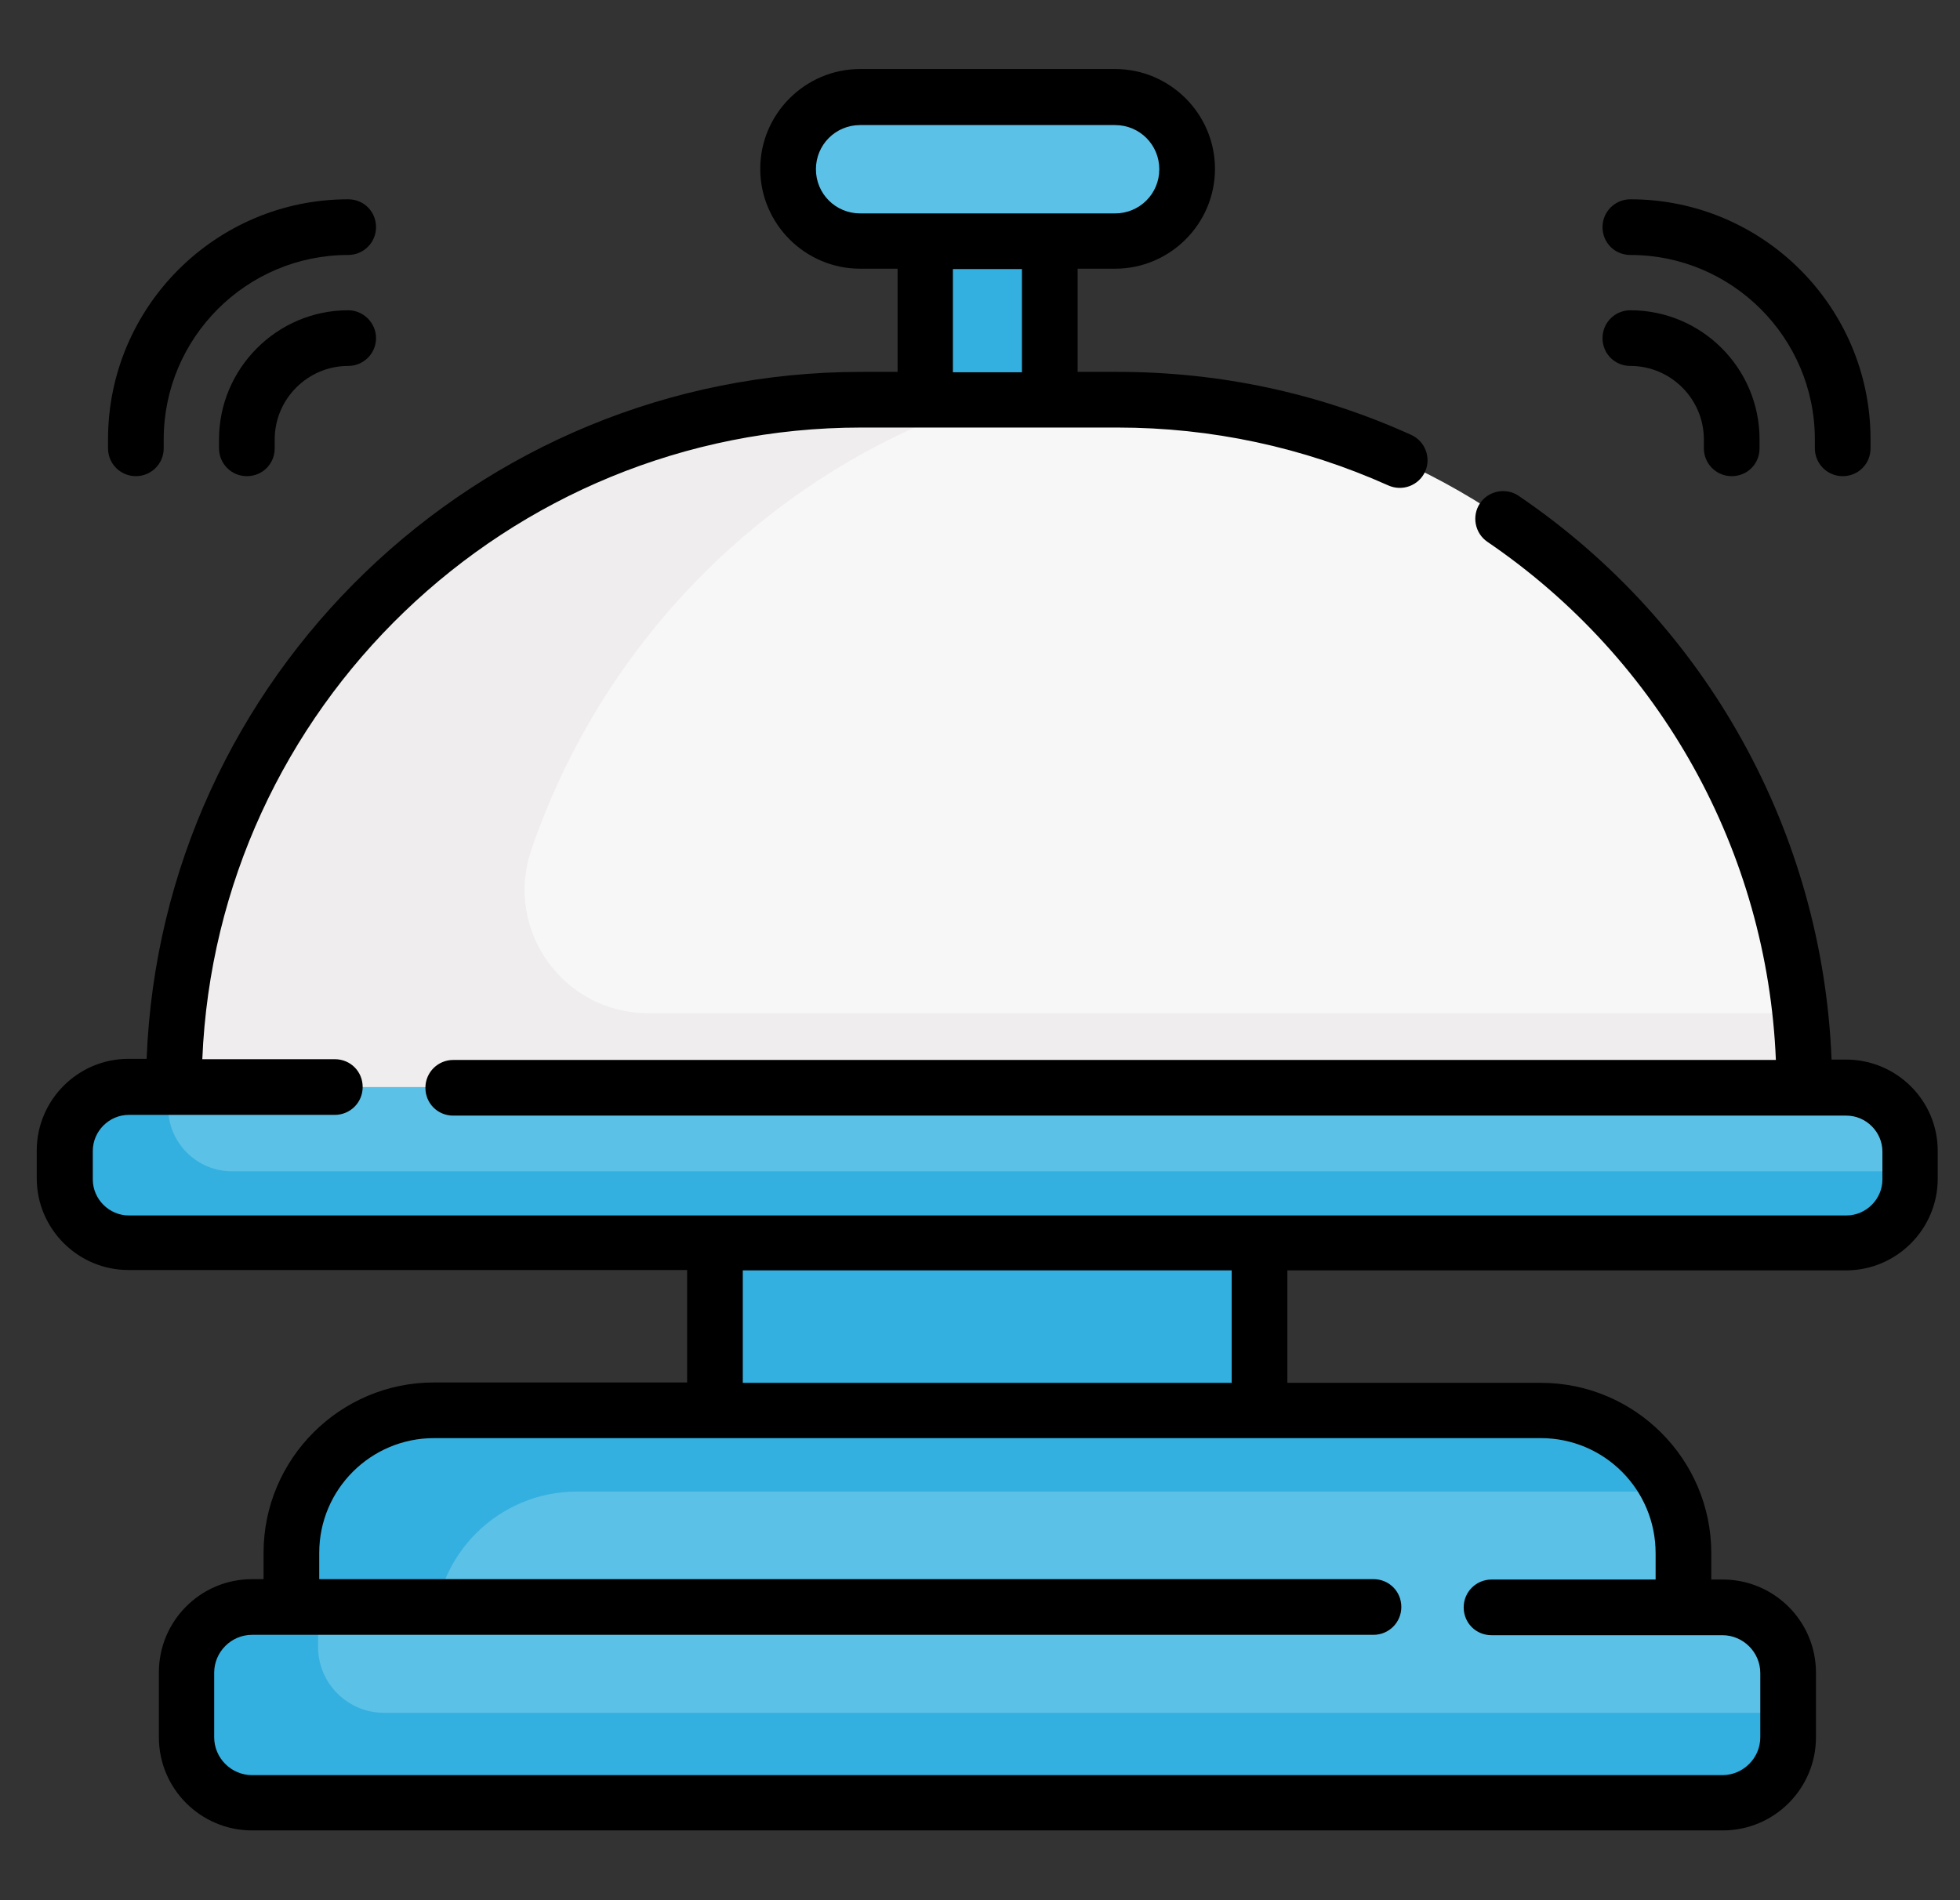 <?xml version="1.0" encoding="utf-8"?>
<!-- Generator: Adobe Illustrator 19.1.0, SVG Export Plug-In . SVG Version: 6.00 Build 0)  -->
<svg version="1.1" id="Capa_1" xmlns="http://www.w3.org/2000/svg" xmlns:xlink="http://www.w3.org/1999/xlink" x="0px" y="0px"
	 viewBox="-50 164.9 528 512" style="enable-background:new -50 164.9 528 512;" xml:space="preserve">
<rect x="-50" y="164.9" width="528" height="512" fill="#333333" stroke="none"/>
<style type="text/css">
	.st0{fill:#34B0E0;}
	.st1{fill:#F8F7F8;}
	.st2{fill:#EFEDEE;}
	.st3{fill:#5CC1E7;}
</style>
<g>
	<g>
		<path class="st0" d="M199.2,214h33.5v75.7h-33.5V214z"/>
		<path class="st0" d="M142.7,402.9h146.7v203.2H142.7V402.9z"/>
		<path class="st1" d="M436.1,457.8c0-102.2-82.9-185.1-185.1-185.1h-69C79.8,272.7-3.1,355.6-3.1,457.8v25.1h439.3V457.8z"/>
		<path class="st2" d="M435.1,437.9H124.6c-22.8,0-38.8-22.4-31.5-43.9c19.5-57.3,64.9-102.4,122.2-121.3H182
			C79.8,272.7-3.1,355.6-3.1,457.8v25.1h66.2h19.8h353.3v-25.1C436.1,451.1,435.8,444.4,435.1,437.9z"/>
		<path class="st3" d="M403.5,611.9h-375v-28.5c0-21.2,17.2-38.4,38.4-38.4h298.2c21.2,0,38.4,17.2,38.4,38.4L403.5,611.9
			L403.5,611.9z"/>
		<path class="st0" d="M67,605.2c0-21.2,17.2-38.4,38.4-38.4h294.5c-6.2-12.9-19.4-21.8-34.7-21.8H67c-21.2,0-38.4,17.2-38.4,38.4
			v28.5H67L67,605.2z"/>
		<g>
			<path class="st3" d="M414.1,650.6H17.9c-9.7,0-17.7-7.9-17.7-17.7v-17.4c0-9.7,7.9-17.7,17.7-17.7h396.2
				c9.7,0,17.7,7.9,17.7,17.7V633C431.7,642.7,423.8,650.6,414.1,650.6z"/>
			<path class="st0" d="M53.4,626.4c-9.7,0-17.7-7.9-17.7-17.7v-10.8H17.9c-9.7,0-17.7,7.9-17.7,17.7V633c0,9.7,7.9,17.7,17.7,17.7
				h396.2c9.7,0,17.7-7.9,17.7-17.7v-6.6H53.4z"/>
			<path class="st3" d="M447.3,499.7H-15.3c-9.5,0-17.2-7.7-17.2-17.2V475c0-9.5,7.7-17.2,17.2-17.2h462.7c9.5,0,17.2,7.7,17.2,17.2
				v7.5C464.5,492,456.8,499.7,447.3,499.7z"/>
			<path class="st0" d="M12.5,480.5c-9.5,0-17.2-7.7-17.2-17.2v-5.4h-10.6c-9.5,0-17.2,7.7-17.2,17.2v7.5c0,9.5,7.7,17.2,17.2,17.2
				h462.7c9.5,0,17.2-7.7,17.2-17.2v-2.1H12.5z"/>
			<path class="st3" d="M250.3,229.9h-68.7c-10.7,0-19.4-8.7-19.4-19.4c0-10.7,8.7-19.4,19.4-19.4h68.7c10.7,0,19.4,8.7,19.4,19.4
				C269.7,221.2,261,229.9,250.3,229.9z"/>
		</g>
	</g>
	<g>
		<path d="M447.3,450.4h-3.9c-2.4-61-33.5-117.4-84.3-151.9c-3.4-2.3-8.1-1.4-10.4,2c-2.3,3.4-1.4,8.1,2,10.4
			c46.7,31.8,75.4,83.5,77.7,139.6H72.1c-4.1,0-7.5,3.3-7.5,7.5s3.3,7.5,7.5,7.5h375.3c5.3,0,9.7,4.4,9.7,9.7v7.5
			c0,5.3-4.4,9.7-9.7,9.7H-15.3c-5.3,0-9.7-4.4-9.7-9.7V475c0-5.3,4.4-9.7,9.7-9.7h55.5c4.1,0,7.5-3.3,7.5-7.5s-3.3-7.5-7.5-7.5H4.5
			c3.9-94.5,82-170.2,177.5-170.2h69c25.4,0,50,5.3,73,15.6c3.8,1.7,8.2,0,9.9-3.7c1.7-3.8,0-8.2-3.7-9.9
			c-24.9-11.3-51.6-17-79.2-17h-10.7v-27.8h10.1c14.8,0,26.9-12.1,26.9-26.9c0-14.8-12.1-26.9-26.9-26.9h-68.7
			c-14.8,0-26.9,12.1-26.9,26.9s12.1,26.9,26.9,26.9h10.1v27.8H182c-103.7,0-188.5,82.4-192.5,185.1h-4.9
			c-13.6,0-24.7,11.1-24.7,24.7v7.5c0,13.6,11.1,24.7,24.7,24.7h150.5v30.3H66.9c-25.3,0-45.9,20.6-45.9,45.9v7.1h-3.1
			c-13.9,0-25.1,11.3-25.1,25.1V633c0,13.9,11.3,25.1,25.1,25.1h396.2c13.9,0,25.1-11.3,25.1-25.1v-17.4c0-13.9-11.3-25.1-25.1-25.1
			H411v-7.1c0-25.3-20.6-45.9-45.9-45.9h-68.3v-30.3h150.5c13.6,0,24.7-11.1,24.7-24.7V475C472,461.4,460.9,450.4,447.3,450.4
			L447.3,450.4z M169.8,210.5c0-6.6,5.3-11.9,11.9-11.9h68.7c6.6,0,11.9,5.3,11.9,11.9c0,6.6-5.3,11.9-11.9,11.9h-68.7
			C175.1,222.4,169.8,217.1,169.8,210.5z M206.7,237.4h18.6v27.8h-18.6V237.4z M396,583.4v7.1h-44.2c-4.1,0-7.5,3.3-7.5,7.5
			s3.3,7.5,7.5,7.5h62.2c5.6,0,10.2,4.6,10.2,10.2V633c0,5.6-4.6,10.2-10.2,10.2H17.9c-5.6,0-10.2-4.6-10.2-10.2v-17.4
			c0-5.6,4.6-10.2,10.2-10.2H320c4.1,0,7.5-3.3,7.5-7.5s-3.3-7.5-7.5-7.5H36v-7.1c0-17.1,13.9-30.9,30.9-30.9h298.2
			C382.2,552.4,396,566.3,396,583.4L396,583.4z M281.9,537.5H150.1v-30.3h131.7V537.5z"/>
		<path d="M389.2,263.5c10.9,0,19.8,8.9,19.8,19.8v2.4c0,4.1,3.3,7.5,7.5,7.5s7.5-3.3,7.5-7.5v-2.4c0-19.2-15.6-34.8-34.8-34.8
			c-4.1,0-7.5,3.3-7.5,7.5C381.7,260.2,385,263.5,389.2,263.5z"/>
		<path d="M389.2,233.6c27.4,0,49.7,22.3,49.7,49.7v2.4c0,4.1,3.3,7.5,7.5,7.5s7.5-3.3,7.5-7.5v-2.4c0-35.7-29-64.7-64.7-64.7
			c-4.1,0-7.5,3.3-7.5,7.5S385,233.6,389.2,233.6z"/>
		<path d="M43.8,248.5C24.6,248.5,9,264.2,9,283.3v2.4c0,4.1,3.3,7.5,7.5,7.5s7.5-3.3,7.5-7.5v-2.4c0-10.9,8.9-19.8,19.8-19.8
			c4.1,0,7.5-3.3,7.5-7.5C51.3,251.9,47.9,248.5,43.8,248.5z"/>
		<path d="M-13.4,293.2c4.1,0,7.5-3.3,7.5-7.5v-2.4c0-27.4,22.3-49.7,49.7-49.7c4.1,0,7.5-3.3,7.5-7.5s-3.3-7.5-7.5-7.5
			c-35.7,0-64.7,29-64.7,64.7v2.4C-20.9,289.9-17.5,293.2-13.4,293.2z"/>
	</g>
</g>
</svg>
